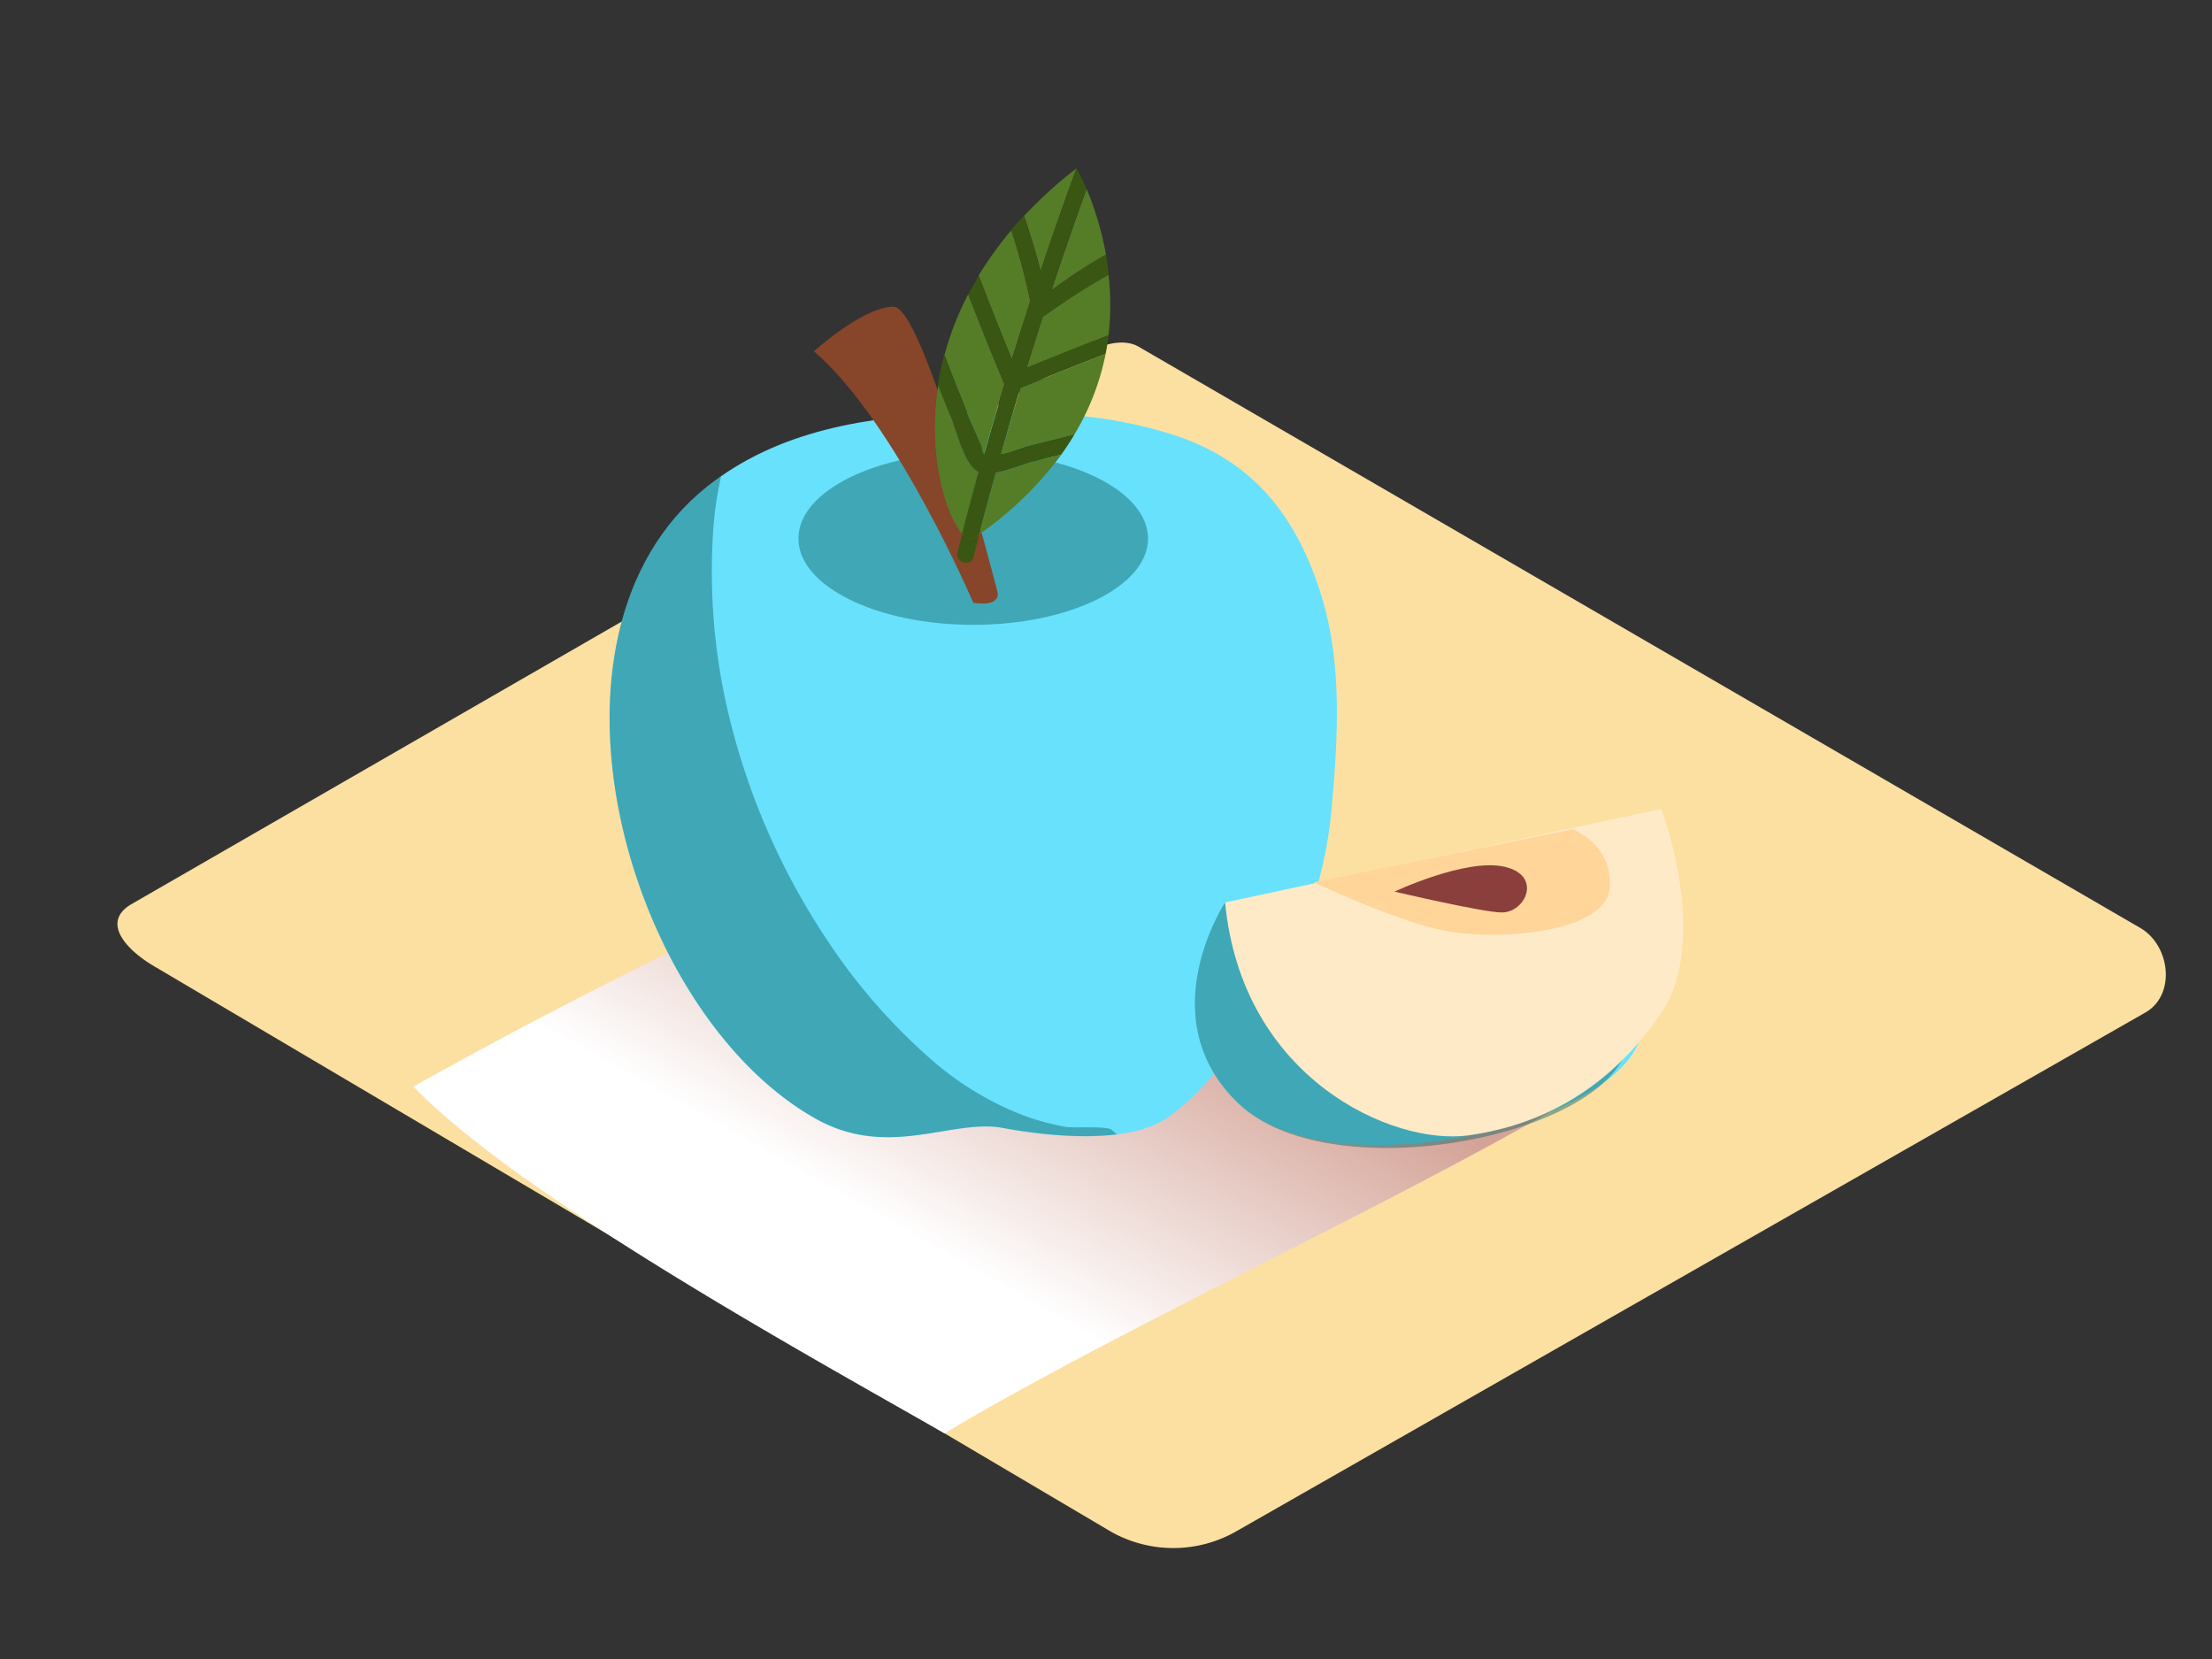 <svg xmlns="http://www.w3.org/2000/svg" xmlns:xlink="http://www.w3.org/1999/xlink" viewBox="0 0 400 300"><rect x="0" y="0" width="400" height="300" fill="#333333" stroke="none"/><defs><linearGradient id="linear-gradient" x1="197.21" y1="167.23" x2="165.22" y2="223.82" gradientUnits="userSpaceOnUse"><stop offset="0" stop-color="#d4a397"/><stop offset="1" stop-color="#fff"/></linearGradient></defs><title>PP</title><g style="isolation:isolate"><g id="Layer_2" data-name="Layer 2"><path d="M200.94,277,28.44,175.06c-5.49-3.08-10.2-8.15-4.85-11.46L196.71,63.82c2.6-1.61,6.54-2.66,9.18-1.13L387,167.78c5.49,3.19,6.48,12.1,1,15.29L223.68,276.84A22.94,22.94,0,0,1,200.94,277Z" fill="#fce0a2"/><path d="M170.79,259.19c31.78-19,83.2-42.38,115-61.35-19.92-12.89-87.27-36.77-105.18-52.45a977,977,0,0,0-103,49.51c-1,.53-1.9,1.07-2.85,1.6C94.09,216.49,146.39,245.25,170.79,259.19Z" fill="url(#linear-gradient)" style="mix-blend-mode:multiply"/><path d="M239,107.88c-4.38-14.22-12.11-24.43-26.61-29.18-12.59-4.13-26.12-4.48-39.23-4-16.07.57-32.37,3-45.32,13.32-33.6,26.84-14.67,94.93,19.61,114.26,13.19,7.44,24.68,0,33.81,1.69s23,3,30.09-2,26.71-26,29.42-55.45C241.92,133.88,242.8,120.24,239,107.88Z" fill="#68e1fd"/><path d="M149.26,169.52a126.24,126.24,0,0,1-18.34-44.12,111.61,111.61,0,0,1-2-28.69,64.58,64.58,0,0,1,1.49-10.63c-.87.61-1.73,1.24-2.57,1.92-33.6,26.84-14.67,94.93,19.61,114.26,13.19,7.44,24.68,0,33.81,1.69,5.95,1.1,13.9,2,20.68,1.18-.29-.28-.6-.54-.89-.81-.84-.76-6.86-.3-8.3-.54a43.65,43.65,0,0,1-8.78-2.51,56.41,56.41,0,0,1-15.94-10A106.66,106.66,0,0,1,149.26,169.52Z" fill="#146666" opacity="0.47"/><ellipse cx="175.99" cy="97.39" rx="31.61" ry="15.6" fill="#146666" opacity="0.47"/><path d="M176,109s-13.94-32.72-28.81-45.47c0,0,8.84-8.07,14.41-8.07s18.74,51.42,18.74,51.42S181.43,109.81,176,109Z" fill="#874529"/><path d="M176.44,78.22q.55,1.26,1.11,2.51a2.3,2.3,0,0,0,.38,1.4q1.8-6.35,3.7-12.66c-2.27-5.39-4.44-10.82-6.55-16.27a54.67,54.67,0,0,0-4.29,11c1,2.56,1.92,5.11,3,7.65Q175,75,176.44,78.22Z" fill="#557c27"/><path d="M176.9,85.28C174.42,84,173,77.76,172,75.35c-.8-1.91-1.56-3.84-2.32-5.77-2.08,13.24,1.54,23.86,4.35,27q1.47-5.64,3-11.26Z" fill="#557c27"/><path d="M186.32,54.47a118.87,118.87,0,0,0-3.43-12.85,63.69,63.69,0,0,0-5.92,8.2q2.9,7.62,6,15.14Q184.62,59.7,186.32,54.47Z" fill="#557c27"/><path d="M194.67,30.44a80.26,80.26,0,0,0-9.49,8.6q1.7,4.93,3,10Q191.27,39.68,194.67,30.44Z" fill="#557c27"/><path d="M180.09,85.51q-1.54,5.53-3,11.09a63.39,63.39,0,0,0,14.82-14.37l-5,1.25C185.26,83.9,182.49,85.12,180.09,85.51Z" fill="#557c27"/><path d="M181,82.14c1.72-.33,3.81-1.23,5.06-1.54l5.8-1.45,2.44-.61A45.38,45.38,0,0,0,199.93,64q-7.74,3-15.39,6.14Q182.74,76.15,181,82.14Z" fill="#557c27"/><path d="M188.59,57.21q-1.5,4.64-2.93,9.3,7.36-3,14.8-5.86a48.7,48.7,0,0,0,0-11,119.07,119.07,0,0,0-11.3,7.23A1.87,1.87,0,0,1,188.59,57.21Z" fill="#557c27"/><path d="M197.3,47.64c.89-.55,1.8-1.07,2.7-1.59a56,56,0,0,0-3.51-11.89q-3.3,9.12-6.34,18.32C192.46,50.78,194.83,49.15,197.3,47.64Z" fill="#557c27"/><path d="M174,96.59c-.29,1.1-.58,2.2-.86,3.3-.48,1.87,2.42,2.67,2.89.8.35-1.36.71-2.72,1.06-4.08l-1.11.79C175.48,97.75,174.77,97.45,174,96.59Z" fill="#395613"/><path d="M185.66,66.51q1.44-4.66,2.93-9.3a1.87,1.87,0,0,0,.61-.3,119.07,119.07,0,0,1,11.3-7.23c-.13-1.25-.31-2.46-.52-3.62-.9.52-1.8,1-2.7,1.59-2.46,1.51-4.84,3.14-7.16,4.84q3-9.2,6.34-18.32a36.39,36.39,0,0,0-1.79-3.73h0q-3.39,9.24-6.53,18.57-1.26-5-3-10c-.8.86-1.56,1.71-2.29,2.57a118.87,118.87,0,0,1,3.43,12.85Q184.61,59.7,183,65q-3.12-7.53-6-15.14c-.68,1.13-1.31,2.25-1.89,3.38,2.11,5.45,4.28,10.88,6.55,16.27q-1.91,6.31-3.7,12.66a2.3,2.3,0,0,1-.38-1.4q-.57-1.25-1.11-2.51Q175,75,173.74,71.84c-1-2.53-2-5.08-3-7.65a52,52,0,0,0-1.14,5.39c.75,1.93,1.52,3.86,2.32,5.77,1,2.41,2.45,8.68,4.93,9.93l.12,0q-1.56,5.62-3,11.26c.77.86,1.47,1.16,2,.81l1.11-.79q1.45-5.56,3-11.09c2.41-.4,5.17-1.61,6.82-2l5-1.25c.89-1.23,1.69-2.46,2.42-3.7l-2.44.61-5.8,1.45c-1.25.31-3.34,1.21-5.06,1.54q1.7-6,3.5-12Q192.19,67,199.93,64q.34-1.72.54-3.4Q193,63.48,185.66,66.51Z" fill="#395613"/><path d="M221.54,163.19S207.79,184,223.9,199.5s66.12,4.75,72.38-10.95" fill="#68e1fd"/><path d="M221.54,163.19S207.79,184,223.9,199.5s63.7,6.65,70-9" fill="#146666" opacity="0.47"/><path d="M221.54,163.19l78.85-16.9s9,23.56,0,36.88-21.06,20.2-34.81,22.13S224.55,195,221.54,163.19Z" fill="#ffeac8"/><path d="M237.59,159.54l46.79-9.59s7.44,2.78,6.66,10.79-20.36,9.38-29.56,7.61S237.59,159.54,237.59,159.54Z" fill="#ffd599"/><path d="M252.18,161.23S265,155.18,272,156.72s3.9,8.31-.45,8.28C268.2,165,252.18,161.23,252.18,161.23Z" fill="#8a3f3c"/></g></g></svg>